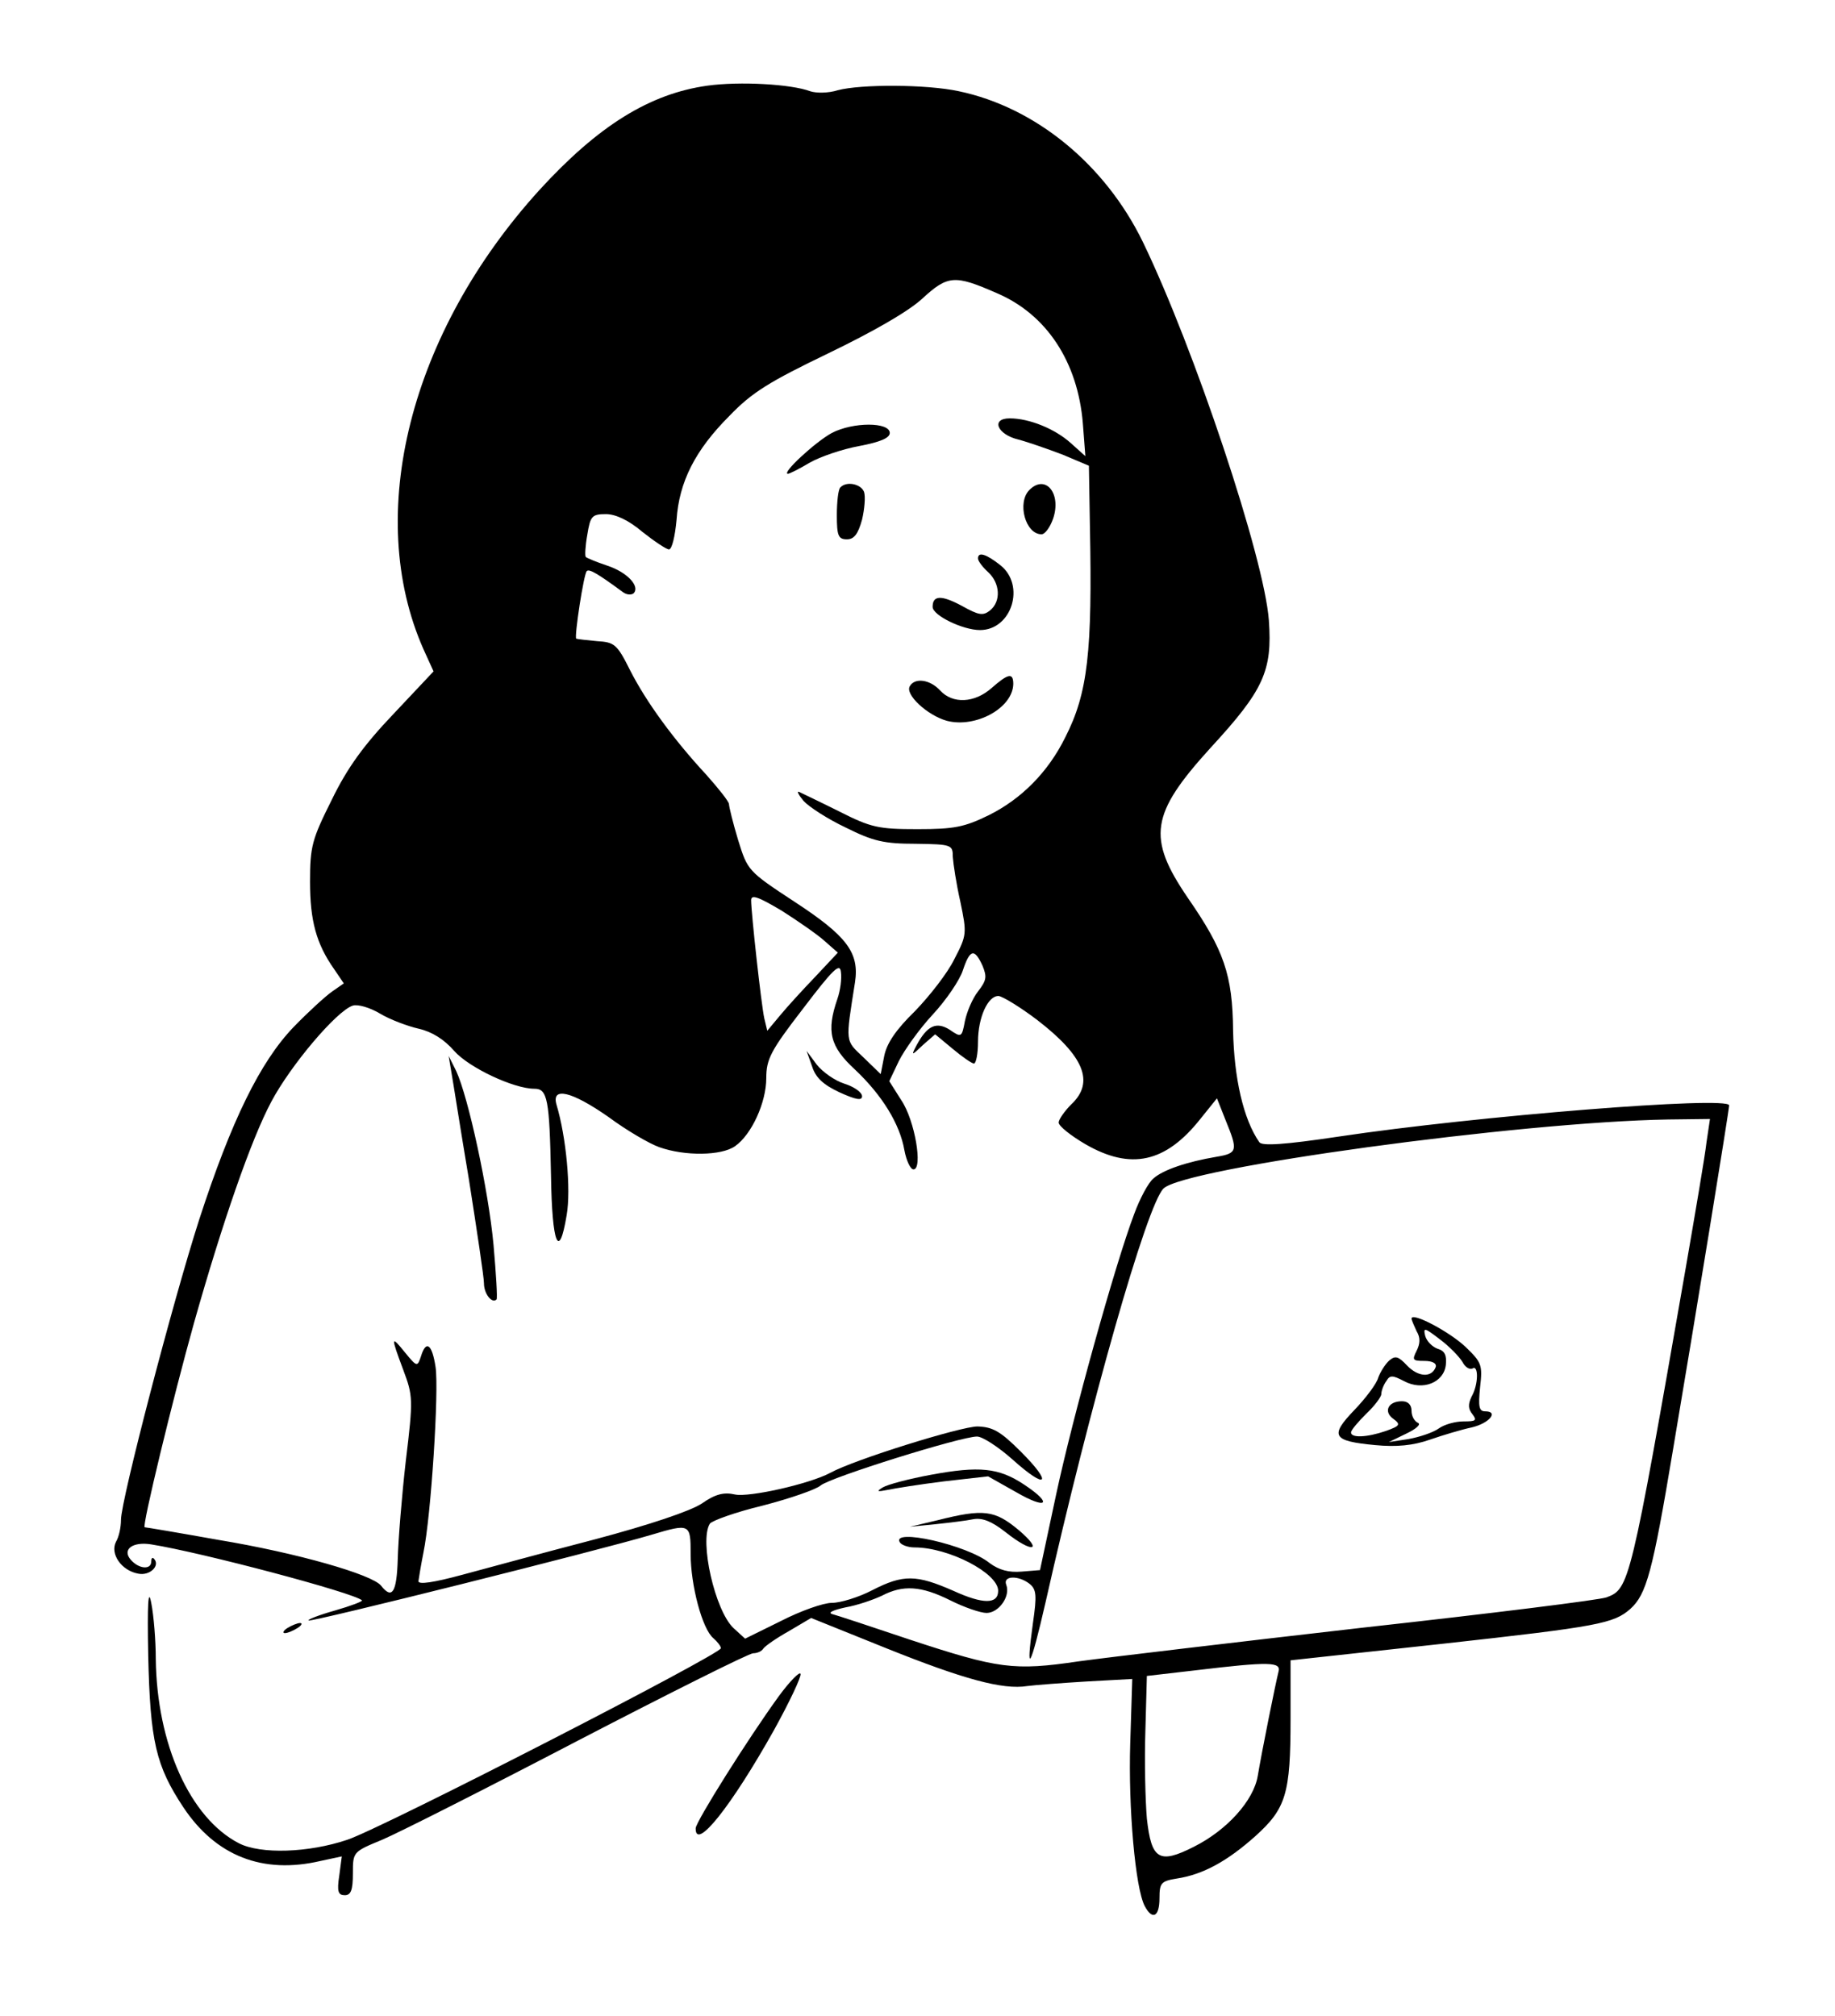 <?xml version="1.0" standalone="no"?>
<!DOCTYPE svg PUBLIC "-//W3C//DTD SVG 20010904//EN"
 "http://www.w3.org/TR/2001/REC-SVG-20010904/DTD/svg10.dtd">
<svg version="1.0" xmlns="http://www.w3.org/2000/svg"
 width="364pt" height="400pt" viewBox="0 0 364 400"
 preserveAspectRatio="xMidYMid meet">

<g transform="translate(0,400) scale(0.1,-0.1)"
fill="#000000" stroke="none">
<path d="M1403 3830 c-114 -16 -216 -79 -333 -207 -257 -283 -348 -644 -230
-911 l20 -44 -80 -85 c-58 -61 -91 -106 -122 -170 -39 -78 -43 -92 -43 -162 0
-77 12 -123 48 -174 l19 -28 -23 -16 c-13 -9 -48 -41 -77 -71 -66 -69 -123
-185 -187 -382 -53 -165 -155 -557 -155 -595 0 -15 -4 -34 -10 -44 -12 -24 11
-57 44 -63 23 -5 45 16 31 30 -3 3 -5 0 -5 -6 0 -17 -25 -15 -41 4 -17 20 4
36 41 30 100 -16 402 -96 418 -111 2 -2 -22 -11 -53 -20 -32 -9 -55 -18 -53
-20 4 -4 576 139 680 170 77 23 78 22 78 -38 0 -62 23 -149 45 -167 8 -7 15
-16 15 -20 0 -12 -672 -357 -741 -380 -77 -26 -172 -29 -215 -7 -97 50 -163
197 -165 366 0 36 -4 86 -9 111 -6 31 -8 -1 -6 -105 4 -170 15 -218 70 -301
64 -96 157 -133 272 -106 l42 9 -5 -38 c-5 -32 -2 -39 11 -39 12 0 16 10 16
43 0 43 0 43 58 67 31 13 207 102 389 197 183 95 339 173 347 173 8 0 17 4 20
9 3 5 26 21 51 35 l44 26 149 -60 c152 -61 231 -83 280 -75 15 2 68 6 117 9
l91 5 -4 -128 c-4 -127 10 -288 29 -323 15 -28 29 -21 29 16 0 30 3 34 34 39
53 8 101 35 156 84 61 55 70 84 70 233 l0 116 303 33 c308 34 338 40 371 69
32 29 44 72 85 318 44 260 111 672 111 681 0 19 -502 -21 -775 -62 -107 -16
-152 -19 -157 -11 -32 46 -50 128 -52 221 -1 111 -18 160 -90 264 -81 119 -74
166 45 297 106 115 123 153 116 253 -9 124 -148 540 -250 751 -75 154 -213
267 -365 299 -65 14 -195 14 -240 2 -19 -6 -43 -6 -55 -2 -37 14 -139 20 -204
11z m573 -411 c100 -42 162 -137 172 -259 l5 -65 -29 26 c-31 28 -82 49 -121
49 -38 0 -25 -32 17 -42 19 -5 59 -19 88 -30 l52 -22 2 -120 c5 -249 -4 -331
-49 -419 -34 -69 -87 -122 -151 -154 -49 -24 -69 -28 -142 -28 -77 0 -92 3
-155 35 -38 19 -74 36 -80 39 -5 2 -1 -6 9 -18 11 -12 48 -36 84 -53 54 -27
76 -32 138 -32 72 -1 74 -2 74 -26 1 -14 7 -54 15 -89 13 -63 13 -66 -12 -114
-13 -27 -49 -73 -78 -103 -38 -37 -56 -64 -61 -89 l-7 -36 -34 33 c-37 35 -36
28 -17 149 9 59 -16 92 -120 160 -93 61 -93 62 -112 123 -10 33 -18 66 -18 71
-1 6 -21 31 -45 58 -64 69 -119 144 -151 207 -26 52 -31 56 -66 58 -21 2 -39
4 -41 5 -4 4 15 129 21 134 5 5 23 -6 72 -42 7 -5 16 -6 21 -2 13 14 -13 42
-53 55 -21 7 -40 15 -42 17 -2 2 -1 22 3 44 6 37 9 41 37 41 19 0 45 -12 72
-35 24 -19 48 -35 53 -35 6 0 12 26 15 58 5 76 37 139 105 207 45 47 80 68
196 124 89 43 159 83 187 109 50 46 64 47 146 11z m-339 -1287 l25 -22 -45
-48 c-25 -26 -56 -60 -70 -77 l-25 -30 -6 25 c-6 28 -26 209 -26 234 0 12 14
7 61 -21 33 -21 72 -48 86 -61z m312 -48 c9 -22 8 -29 -9 -51 -11 -14 -22 -40
-26 -59 -6 -32 -7 -33 -30 -17 -27 17 -45 8 -66 -31 -11 -21 -10 -21 13 1 l24
21 35 -29 c19 -16 38 -29 42 -29 4 0 8 19 8 43 0 49 20 92 41 91 8 -1 43 -22
77 -48 92 -71 114 -123 67 -167 -13 -13 -25 -30 -25 -36 0 -7 24 -26 53 -43
90 -52 159 -37 228 50 l33 41 17 -43 c25 -61 24 -66 -18 -73 -59 -10 -106 -26
-125 -43 -10 -8 -27 -40 -38 -70 -38 -100 -122 -403 -155 -557 l-32 -150 -37
-3 c-25 -2 -44 3 -63 17 -44 36 -196 70 -178 41 3 -5 16 -10 29 -10 68 0 166
-51 166 -86 0 -27 -30 -27 -89 0 -73 32 -99 33 -161 1 -27 -14 -63 -25 -80
-25 -17 0 -62 -16 -101 -36 l-71 -35 -23 21 c-37 35 -68 173 -47 207 4 6 51
23 105 36 54 14 106 32 115 40 19 16 278 97 310 97 11 0 43 -21 71 -46 68 -61
80 -48 16 16 -41 41 -56 49 -86 50 -33 0 -245 -66 -292 -92 -41 -22 -161 -49
-189 -43 -22 5 -39 1 -66 -18 -23 -15 -103 -42 -212 -71 -96 -25 -214 -57
-262 -70 -59 -16 -88 -20 -88 -13 1 7 5 32 10 57 15 72 31 321 24 368 -7 46
-19 54 -29 21 -7 -21 -8 -21 -31 7 -29 36 -29 33 -4 -34 19 -51 20 -57 5 -180
-8 -70 -15 -157 -16 -195 -2 -66 -11 -81 -33 -53 -17 22 -166 65 -323 91 -78
14 -144 25 -146 25 -6 0 56 256 98 406 56 198 113 363 153 438 38 72 130 181
162 191 10 3 34 -4 54 -16 20 -12 55 -25 77 -30 26 -6 50 -21 70 -44 29 -33
118 -75 159 -75 26 0 30 -20 33 -173 2 -136 16 -169 31 -78 9 51 -1 156 -20
219 -11 37 30 27 103 -24 35 -26 81 -53 101 -60 51 -18 123 -17 150 2 33 23
62 87 62 135 0 38 9 55 73 138 60 79 73 91 75 73 2 -13 -1 -37 -7 -54 -22 -64
-15 -94 35 -140 54 -51 89 -108 98 -160 4 -21 12 -38 18 -38 19 0 3 97 -24
137 l-24 38 19 40 c11 22 41 64 67 92 27 29 54 69 60 88 14 42 23 44 39 9z
m1436 -351 c-3 -27 -22 -138 -41 -248 -110 -631 -112 -637 -157 -654 -12 -5
-229 -32 -482 -60 -253 -29 -507 -59 -565 -67 -129 -19 -159 -15 -335 43 -77
26 -147 49 -155 51 -8 3 4 8 27 13 23 4 55 15 72 23 42 22 78 20 136 -9 28
-14 60 -25 72 -25 24 0 48 33 39 56 -7 18 24 19 46 2 14 -11 15 -23 7 -78 -15
-108 -5 -90 25 41 88 391 201 789 234 821 41 41 705 132 1001 137 l83 1 -7
-47z m-849 -1050 c-6 -24 -33 -158 -41 -206 -8 -49 -61 -108 -127 -141 -69
-35 -84 -25 -93 56 -3 35 -5 113 -3 173 l3 110 95 11 c150 18 172 17 166 -3z"/>
<path d="M1650 3141 c-33 -18 -101 -81 -87 -81 3 0 23 10 43 22 21 12 65 27
98 33 42 8 61 16 61 26 0 22 -73 22 -115 0z"/>
<path d="M1667 3033 c-4 -3 -7 -28 -7 -55 0 -41 3 -48 20 -48 14 0 22 10 30
39 5 21 7 46 4 55 -6 16 -35 22 -47 9z"/>
<path d="M2042 3028 c-25 -25 -8 -88 24 -88 7 0 17 14 23 31 17 50 -15 89 -47
57z"/>
<path d="M1940 2892 c0 -5 9 -17 20 -27 24 -22 26 -58 4 -76 -14 -11 -22 -10
-56 9 -41 22 -58 21 -58 -2 0 -17 60 -46 94 -46 63 0 91 89 40 129 -28 22 -44
27 -44 13z"/>
<path d="M1967 2635 c-34 -30 -77 -32 -102 -5 -20 22 -50 26 -60 9 -11 -16 34
-58 73 -69 57 -15 131 25 132 73 0 23 -10 21 -43 -8z"/>
<path d="M1611 1884 c7 -22 22 -36 54 -51 33 -15 45 -17 45 -8 0 8 -16 19 -35
25 -19 6 -43 23 -55 38 l-20 27 11 -31z"/>
<path d="M895 1875 c3 -16 18 -113 35 -214 16 -102 30 -195 30 -207 0 -21 16
-41 25 -32 2 2 -1 51 -6 108 -10 109 -50 293 -74 345 l-15 30 5 -30z"/>
<path d="M1846 1074 c-43 -8 -85 -19 -95 -25 -13 -8 -11 -9 9 -5 14 3 64 11
112 17 l88 10 55 -31 c62 -36 75 -24 16 15 -50 33 -88 37 -185 19z"/>
<path d="M1860 984 l-55 -13 50 5 c28 3 62 7 76 10 18 3 36 -4 64 -26 53 -42
76 -38 25 5 -47 39 -69 42 -160 19z"/>
<path d="M2800 1384 c0 -3 5 -14 10 -25 8 -13 7 -25 0 -39 -9 -18 -8 -20 15
-20 17 0 25 -5 23 -12 -8 -22 -35 -20 -57 3 -17 18 -23 20 -35 10 -8 -7 -18
-23 -22 -34 -3 -12 -25 -41 -47 -64 -50 -52 -44 -62 41 -70 42 -4 75 -1 109
11 26 9 63 20 82 24 35 8 55 32 27 32 -12 0 -14 9 -10 48 5 44 3 49 -28 79
-31 30 -108 71 -108 57z m101 -86 c5 -10 14 -16 20 -13 12 8 12 -32 -2 -56 -7
-15 -7 -24 2 -35 9 -12 7 -14 -18 -14 -16 0 -38 -6 -49 -14 -11 -8 -38 -17
-60 -21 l-39 -6 35 17 c19 9 29 18 23 21 -7 3 -13 13 -13 24 0 12 -7 19 -19
19 -28 0 -37 -21 -17 -35 15 -11 13 -14 -15 -24 -38 -13 -69 -14 -69 -3 0 5
14 21 30 37 17 16 30 34 30 39 0 6 4 18 10 26 7 12 12 12 35 0 37 -20 79 -3
83 32 2 19 -2 28 -16 32 -11 4 -22 15 -25 26 -4 17 -1 16 29 -7 19 -14 39 -35
45 -45z"/>
<path d="M570 770 c-8 -5 -10 -10 -5 -10 6 0 17 5 25 10 8 5 11 10 5 10 -5 0
-17 -5 -25 -10z"/>
<path d="M1545 635 c-61 -84 -164 -248 -165 -262 -1 -47 71 44 155 194 31 56
55 107 53 112 -1 6 -21 -14 -43 -44z"/>
</g>
</svg>
